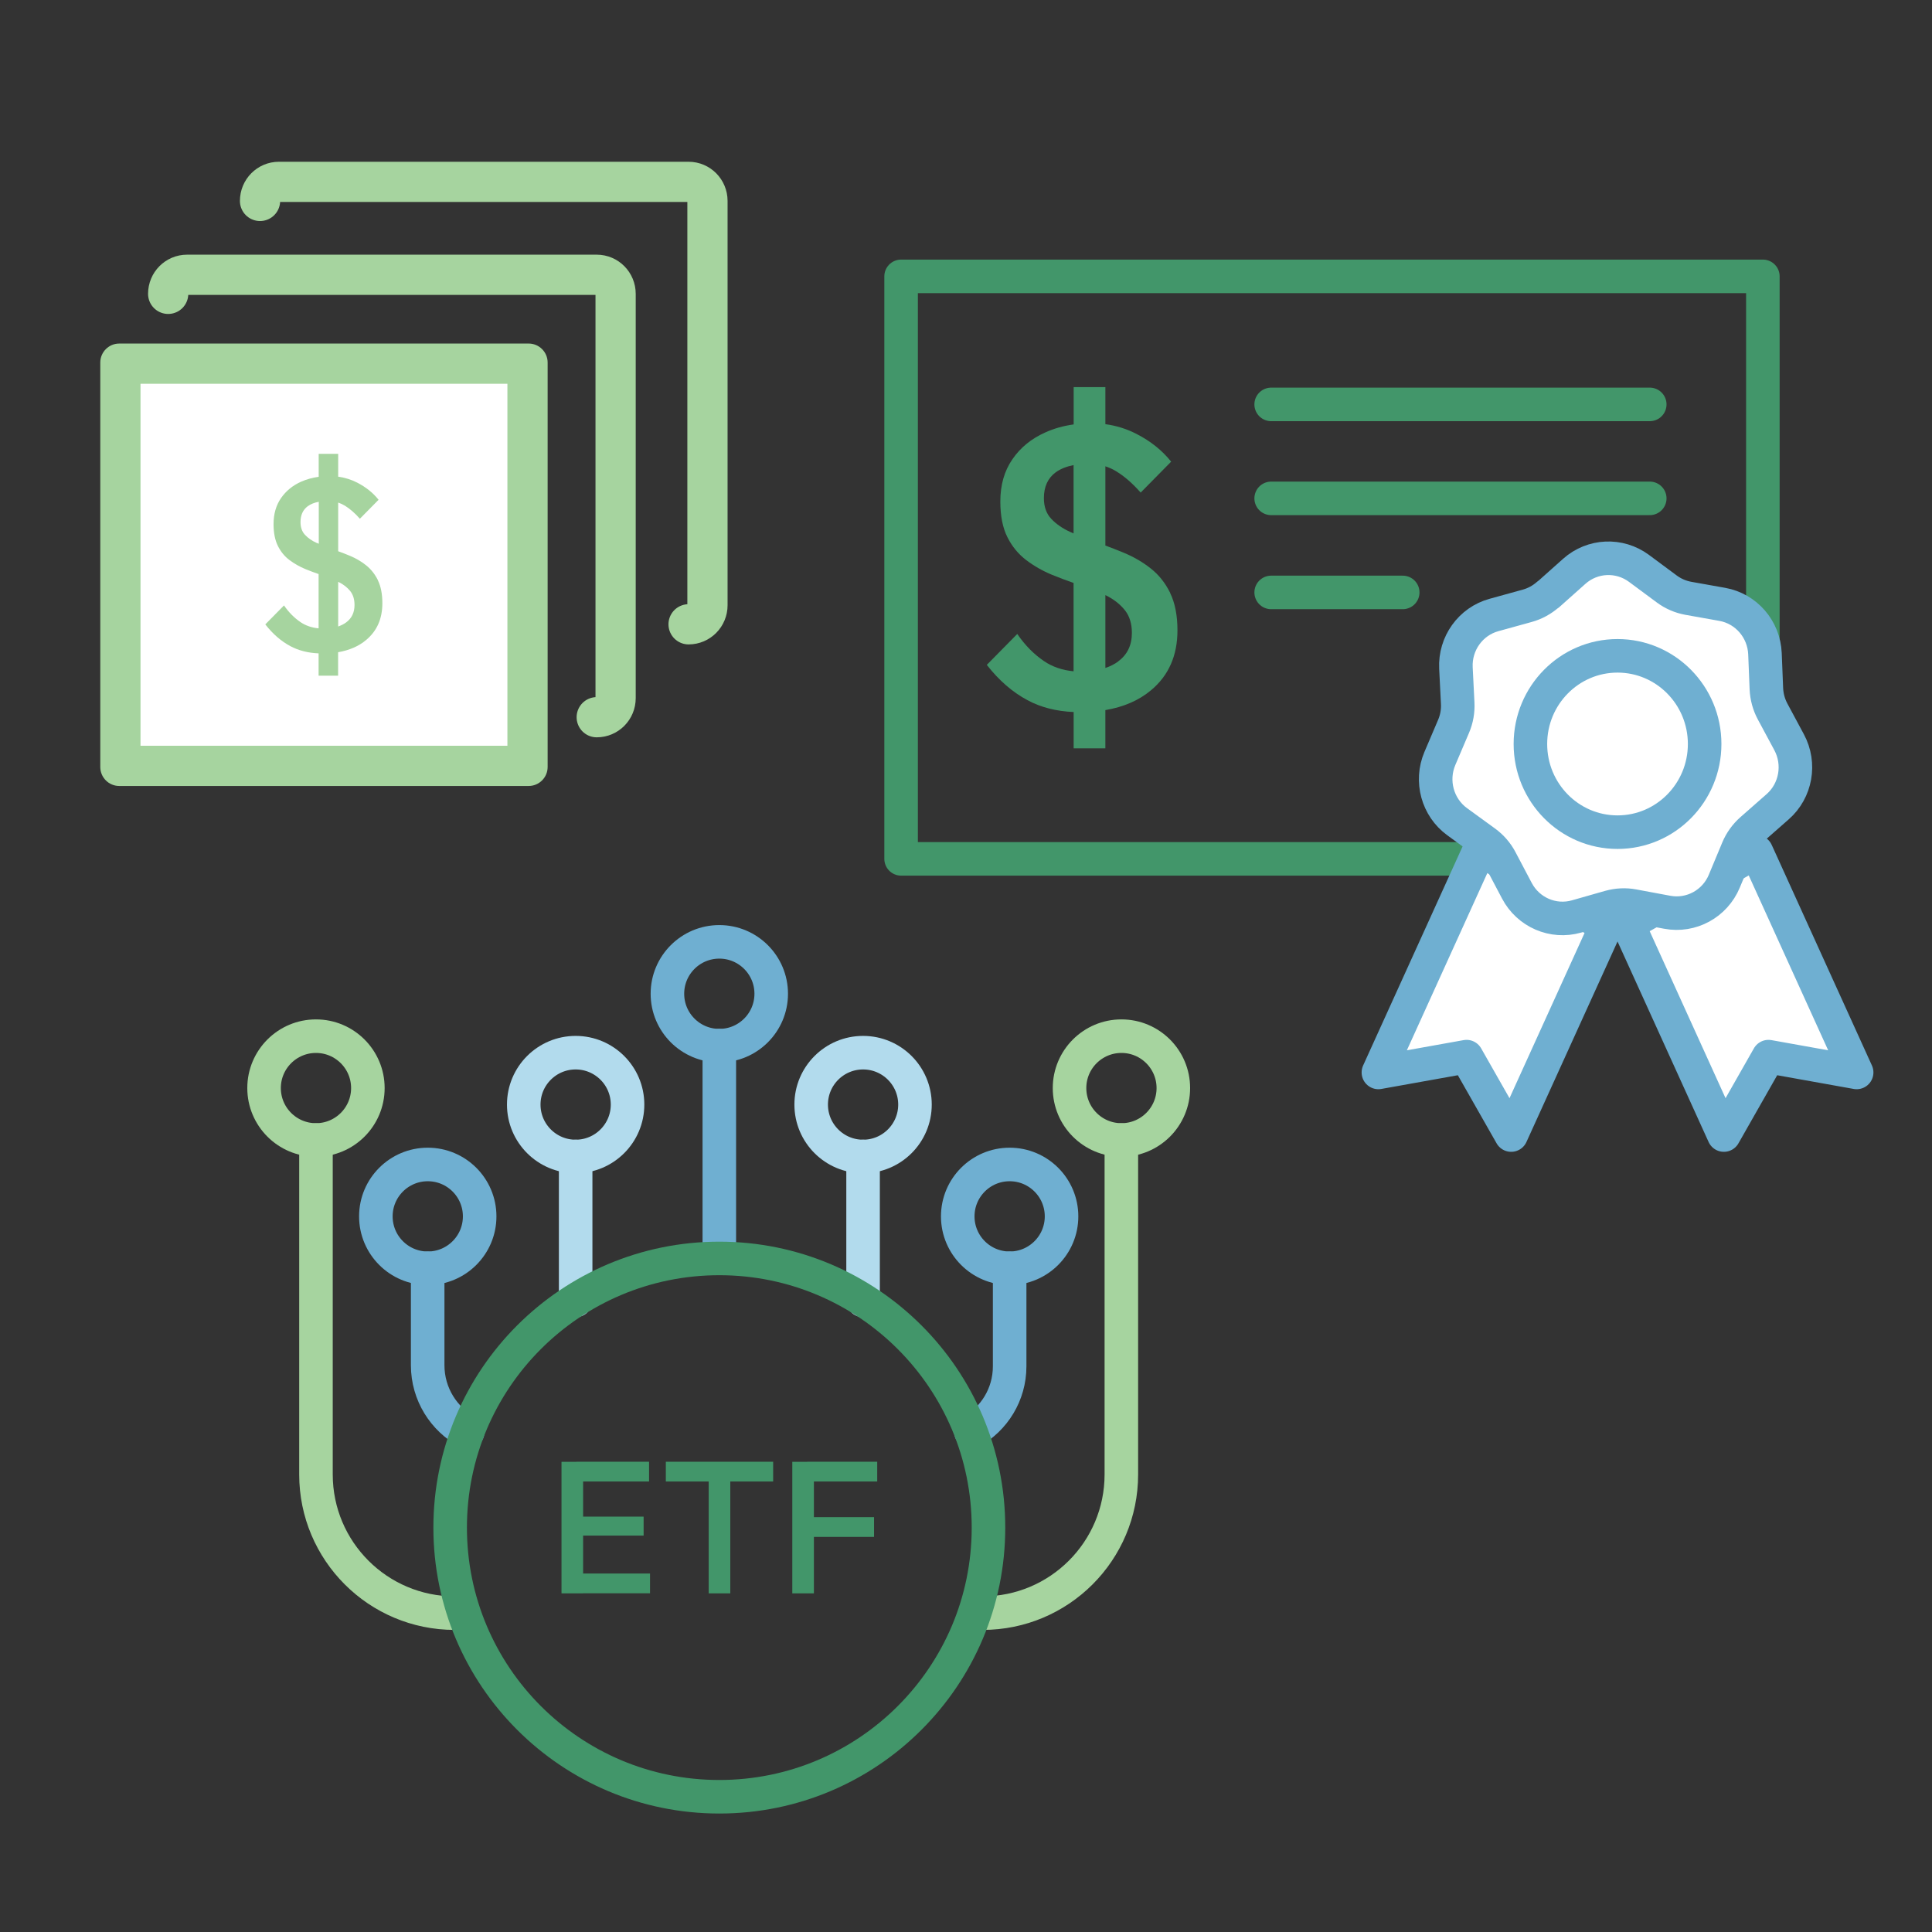 <?xml version="1.0" encoding="UTF-8"?><svg id="Layer_3" xmlns="http://www.w3.org/2000/svg" viewBox="0 0 220 220"><rect x="0" y="0" width="220" height="220" fill="#333333" stroke="none"/><defs><style>.cls-1{stroke:#42966a;}.cls-1,.cls-2,.cls-3,.cls-4,.cls-5{stroke-width:3.82px;}.cls-1,.cls-2,.cls-3,.cls-4,.cls-5,.cls-6{stroke-linecap:round;stroke-linejoin:round;}.cls-1,.cls-2,.cls-3,.cls-4,.cls-6{fill:none;}.cls-7,.cls-5{fill:#fff;}.cls-8{fill:#a6d49f;}.cls-9{fill:#42966a;}.cls-2,.cls-5{stroke:#6fafd1;}.cls-3,.cls-6{stroke:#a6d49f;}.cls-4{stroke:#b2dbed;}.cls-6{stroke-width:4.58px;}</style></defs><g><polyline class="cls-1" points="166.86 97.8 102.61 97.8 102.61 31.47 200.74 31.47 200.74 72.68"/><path class="cls-9" d="M133.25,67.51c-.56-1.13-1.29-2.05-2.19-2.76-.9-.72-1.9-1.3-2.98-1.76-.74-.31-1.48-.6-2.21-.87v-9.02c.42,.14,.84,.32,1.24,.57,.95,.58,1.87,1.39,2.78,2.42l3.47-3.52c-1.02-1.28-2.33-2.33-3.93-3.15-1.12-.58-2.31-.95-3.56-1.12v-4.22h-3.61v4.25c-1.16,.16-2.24,.46-3.25,.92-1.56,.7-2.81,1.71-3.72,3.04-.92,1.32-1.38,2.93-1.38,4.82,0,1.64,.27,3,.81,4.07,.54,1.07,1.26,1.93,2.14,2.6,.89,.67,1.86,1.23,2.93,1.67,.82,.34,1.64,.64,2.46,.93v10.06c-1.27-.12-2.39-.5-3.34-1.14-1.17-.79-2.2-1.83-3.07-3.11l-3.47,3.52c1.38,1.77,2.93,3.11,4.63,4.02,1.52,.82,3.27,1.26,5.26,1.35v4.13h3.61v-4.35c2.07-.35,3.82-1.1,5.21-2.27,2-1.67,3-3.94,3-6.81,0-1.7-.28-3.12-.83-4.25Zm-11.35-6.92c-.9-.41-1.63-.91-2.19-1.51-.56-.59-.84-1.38-.84-2.35,0-1.31,.45-2.29,1.35-2.95,.54-.39,1.22-.66,2.03-.82v7.78c-.12-.05-.24-.1-.36-.16Zm5.44,14.73c-.43,.31-.92,.56-1.47,.74v-8.29s.05,.02,.07,.03c.89,.44,1.6,1,2.14,1.67,.54,.67,.81,1.54,.81,2.6,0,1.4-.52,2.48-1.56,3.24Z"/><g><polygon class="cls-5" points="185.39 105.23 196.3 129.25 201.38 120.32 211.42 122.12 200.01 97 185.39 105.23"/><polygon class="cls-5" points="168.52 96.66 156.96 122.12 167 120.32 172.08 129.25 182.87 105.5 168.52 96.66"/></g><line class="cls-1" x1="144.75" y1="46.05" x2="187.86" y2="46.05"/><line class="cls-1" x1="144.75" y1="56.75" x2="187.86" y2="56.75"/><line class="cls-1" x1="144.75" y1="67.46" x2="159.73" y2="67.46"/><path class="cls-5" d="M176.31,67.69l2.95-2.63c2.07-1.85,5.14-1.99,7.37-.34l3.17,2.35c.73,.54,1.57,.9,2.45,1.06l3.87,.69c2.72,.49,4.74,2.82,4.86,5.62l.16,3.98c.04,.91,.28,1.8,.71,2.6l1.88,3.5c1.32,2.46,.78,5.52-1.31,7.35l-2.97,2.61c-.68,.6-1.22,1.35-1.57,2.19l-1.53,3.67c-1.07,2.58-3.78,4.05-6.5,3.54l-3.87-.72c-.89-.17-1.8-.12-2.67,.12l-3.79,1.08c-2.66,.76-5.49-.46-6.79-2.93l-1.85-3.51c-.42-.8-1.03-1.5-1.76-2.03l-3.19-2.32c-2.24-1.63-3.06-4.63-1.97-7.2l1.56-3.66c.36-.84,.52-1.75,.47-2.66l-.2-3.98c-.14-2.79,1.67-5.31,4.33-6.04l3.8-1.05c.87-.24,1.67-.68,2.35-1.28Z"/><ellipse class="cls-2" cx="184.19" cy="84.72" rx="9.92" ry="10.04"/></g><g><g><rect class="cls-7" x="13.71" y="41.41" width="46.36" height="45.8"/><path class="cls-8" d="M57.78,43.7v41.22H16V43.7H57.78m2.42-4.58H13.58c-1.19,0-2.16,.97-2.16,2.16v46.06c0,1.19,.97,2.16,2.16,2.16H60.2c1.19,0,2.16-.97,2.16-2.16V41.28c0-1.19-.97-2.16-2.16-2.16h0Z"/></g><path class="cls-6" d="M19.15,33.46c0-1.2,.96-2.17,2.15-2.17h46.65c1.19,0,2.15,.97,2.15,2.17v46.04c0,1.2-.96,2.17-2.15,2.17"/><path class="cls-6" d="M29.61,22.88c0-1.2,.96-2.17,2.15-2.17h46.65c1.19,0,2.15,.97,2.15,2.17v46.04c0,1.2-.96,2.17-2.15,2.17"/><path class="cls-8" d="M43.04,66.08c-.34-.69-.79-1.26-1.34-1.7-.55-.44-1.16-.8-1.83-1.08-.46-.19-.91-.37-1.36-.53v-5.54c.26,.09,.51,.2,.76,.35,.58,.36,1.15,.85,1.71,1.49l2.13-2.16c-.63-.79-1.43-1.43-2.41-1.94-.69-.36-1.42-.58-2.19-.69v-2.6h-2.22v2.61c-.71,.1-1.38,.29-2,.56-.96,.43-1.72,1.05-2.29,1.87-.56,.81-.85,1.8-.85,2.96,0,1.01,.17,1.84,.5,2.5,.33,.66,.77,1.19,1.32,1.6,.55,.41,1.15,.75,1.8,1.02,.5,.21,1.01,.39,1.51,.57v6.18c-.78-.07-1.47-.31-2.05-.7-.72-.49-1.35-1.12-1.89-1.91l-2.13,2.16c.85,1.09,1.8,1.91,2.84,2.47,.93,.5,2.01,.78,3.23,.83v2.54h2.22v-2.67c1.27-.22,2.35-.68,3.2-1.4,1.23-1.03,1.84-2.42,1.84-4.18,0-1.05-.17-1.92-.51-2.61Zm-6.97-4.25c-.55-.25-1-.56-1.34-.93-.34-.36-.51-.85-.51-1.45,0-.8,.28-1.41,.83-1.81,.33-.24,.75-.41,1.25-.5v4.78c-.07-.03-.15-.06-.22-.1Zm3.34,9.05c-.26,.19-.56,.34-.9,.46v-5.09l.04,.02c.55,.27,.98,.61,1.32,1.02,.33,.41,.5,.94,.5,1.6,0,.86-.32,1.52-.96,1.99Z"/></g><g><g><path class="cls-9" d="M63.94,181.44v-14.98h2.46v14.98h-2.46Zm1.69-12.74v-2.25h8.28v2.25h-8.28Zm0,6.16v-2.16h7.66v2.16h-7.66Zm0,6.57v-2.25h8.39v2.25h-8.39Z"/><path class="cls-9" d="M75.82,168.7v-2.25h12.22v2.25h-12.22Zm4.88,12.74v-14.56h2.46v14.56h-2.46Z"/><path class="cls-9" d="M90.22,181.44v-14.98h2.46v14.98h-2.46Zm1.69-12.74v-2.25h7.98v2.25h-7.98Zm0,6.31v-2.25h7.62v2.25h-7.62Z"/></g><path class="cls-3" d="M51.77,183.69h0c-8.72,0-15.79-7.07-15.79-15.79v-38.08"/><path class="cls-3" d="M111.9,183.69h0c8.72,0,15.79-7.07,15.79-15.79v-38.08"/><path class="cls-2" d="M53.25,163.07c-2.71-1.46-4.55-4.32-4.55-7.61v-11.04"/><path class="cls-2" d="M110.57,163.05c2.62-1.45,4.4-4.25,4.4-7.46v-11.17"/><path class="cls-2" d="M81.91,142.67v-23.61"/><path class="cls-4" d="M65.55,148.08v-16.39"/><path class="cls-4" d="M98.28,148.08v-16.39"/><circle class="cls-4" cx="65.55" cy="125.78" r="5.91"/><circle class="cls-4" cx="98.28" cy="125.78" r="5.91"/><circle class="cls-2" cx="114.97" cy="138.51" r="5.91"/><circle class="cls-3" cx="127.7" cy="123.9" r="5.91"/><circle class="cls-2" cx="48.71" cy="138.51" r="5.91"/><circle class="cls-3" cx="35.98" cy="123.9" r="5.91"/><circle class="cls-2" cx="81.91" cy="113.16" r="5.91"/><circle class="cls-1" cx="81.91" cy="173.95" r="30.65"/></g></svg>